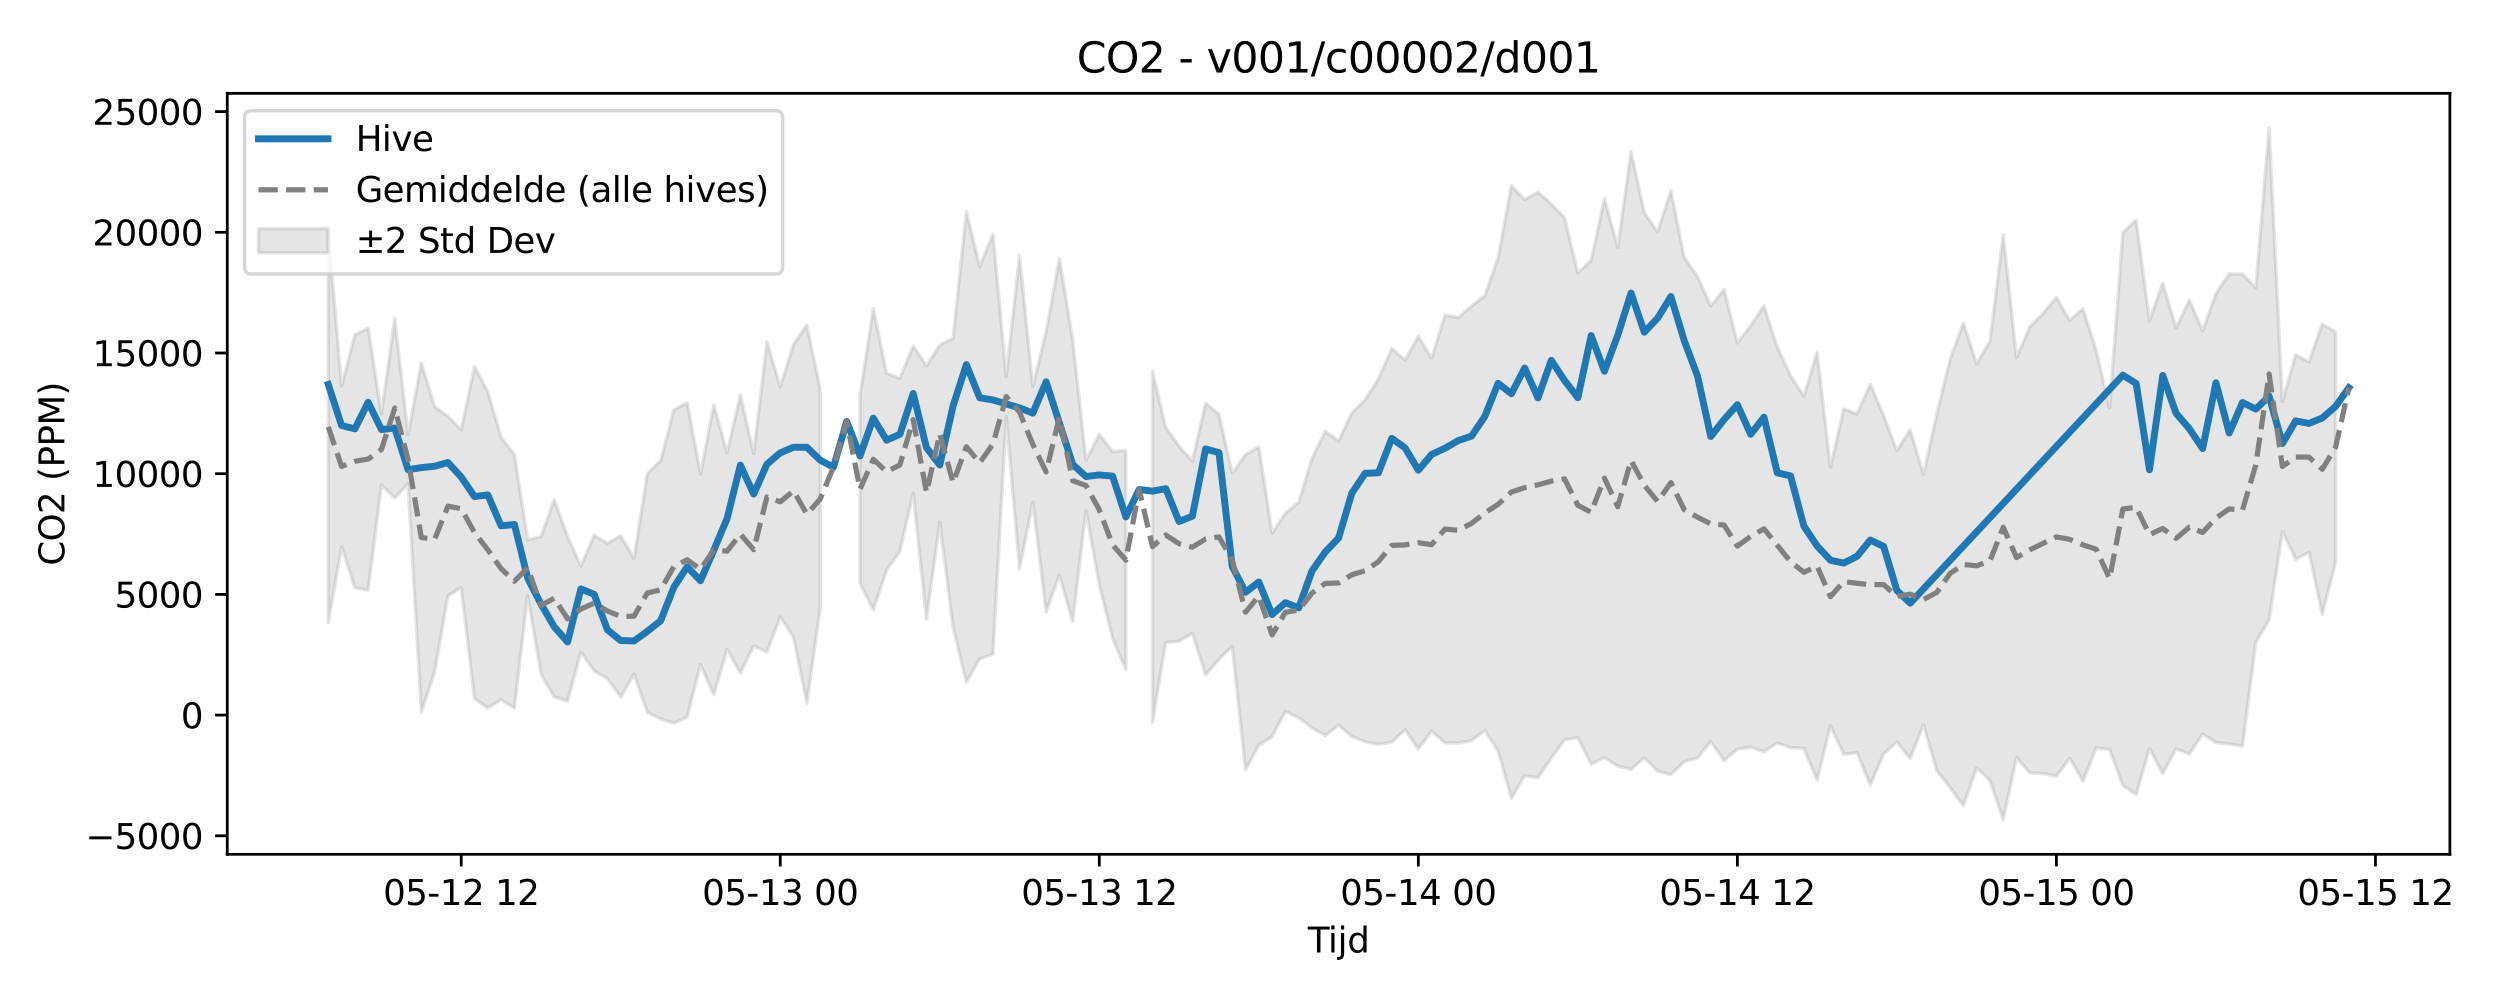 <?xml version="1.0" encoding="utf-8" standalone="no"?>
<!DOCTYPE svg PUBLIC "-//W3C//DTD SVG 1.1//EN"
  "http://www.w3.org/Graphics/SVG/1.1/DTD/svg11.dtd">
<svg xmlns:xlink="http://www.w3.org/1999/xlink" width="720pt" height="288pt" viewBox="0 0 720 288" xmlns="http://www.w3.org/2000/svg" version="1.1">
 <defs>
  <style type="text/css">*{stroke-linejoin: round; stroke-linecap: butt}</style>
 </defs>
 <g id="figure_1">
  <g id="patch_1">
   <path d="M 0 288 
L 720 288 
L 720 0 
L 0 0 
z
" style="fill: #ffffff"/>
  </g>
  <g id="axes_1">
   <g id="patch_2">
    <path d="M 65.45 246.04 
L 705.569 246.04 
L 705.569 26.88 
L 65.45 26.88 
z
" style="fill: #ffffff"/>
   </g>
   <g id="FillBetweenPolyCollection_1">
    <path d="M 94.546 66.612 
L 94.546 179.267 
L 98.375 157.47 
L 102.203 169.31 
L 106.032 169.927 
L 109.86 139.667 
L 113.689 143.438 
L 117.517 139.365 
L 121.346 205.12 
L 125.174 193.552 
L 129.002 171.621 
L 132.831 169.225 
L 136.659 201.219 
L 140.488 203.885 
L 144.316 201.573 
L 148.145 203.892 
L 151.973 171.545 
L 155.802 194.173 
L 159.63 200.679 
L 163.459 201.944 
L 167.287 187.773 
L 171.116 193.253 
L 174.944 195.449 
L 178.773 200.767 
L 182.601 194.119 
L 186.429 205.153 
L 190.258 207.058 
L 194.086 208.264 
L 197.915 206.455 
L 201.743 191.394 
L 205.572 200.114 
L 209.4 187.038 
L 213.229 193.862 
L 217.057 186.026 
L 220.886 187.811 
L 224.714 177.686 
L 228.543 183.561 
L 232.371 202.581 
L 236.199 175.457 
L 236.199 111.995 
L 236.199 111.995 
L 232.371 93.597 
L 228.543 99.147 
L 224.714 111.36 
L 220.886 98.442 
L 217.057 130.561 
L 213.229 113.781 
L 209.4 130.437 
L 205.572 116.663 
L 201.743 136.483 
L 197.915 115.977 
L 194.086 118.016 
L 190.258 132.672 
L 186.429 136.418 
L 182.601 160.793 
L 178.773 154.279 
L 174.944 156.492 
L 171.116 154.152 
L 167.287 163.033 
L 163.459 154.514 
L 159.63 143.921 
L 155.802 154.537 
L 151.973 155.496 
L 148.145 130.909 
L 144.316 125.972 
L 140.488 112.808 
L 136.659 105.573 
L 132.831 123.787 
L 129.002 119.936 
L 125.174 117.078 
L 121.346 104.496 
L 117.517 125.246 
L 113.689 91.6 
L 109.86 119.219 
L 106.032 94.492 
L 102.203 96.381 
L 98.375 111.174 
L 94.546 66.612 
z
" clip-path="url(#pb836f5fd63)" style="fill: #808080; fill-opacity: 0.2; stroke: #808080; stroke-opacity: 0.2"/>
    <path d="M 247.685 113.806 
L 247.685 167.967 
L 251.513 175.651 
L 255.342 164.17 
L 259.17 158.818 
L 262.999 142.059 
L 266.827 178.298 
L 270.656 150.419 
L 274.484 180.609 
L 278.313 196.473 
L 282.141 189.797 
L 285.969 188.359 
L 289.798 120.032 
L 293.626 163.809 
L 297.455 144.63 
L 301.283 176.25 
L 305.112 165.627 
L 308.94 179.023 
L 312.769 147.15 
L 316.597 168.528 
L 320.426 183.789 
L 324.254 192.944 
L 324.254 129.684 
L 324.254 129.684 
L 320.426 130.071 
L 316.597 125.085 
L 312.769 132.514 
L 308.94 97.891 
L 305.112 74.505 
L 301.283 95.571 
L 297.455 111.337 
L 293.626 73.631 
L 289.798 108.391 
L 285.969 67.409 
L 282.141 76.797 
L 278.313 60.854 
L 274.484 97.412 
L 270.656 99.365 
L 266.827 105.359 
L 262.999 99.621 
L 259.17 108.957 
L 255.342 107.522 
L 251.513 88.881 
L 247.685 113.806 
z
" clip-path="url(#pb836f5fd63)" style="fill: #808080; fill-opacity: 0.2; stroke: #808080; stroke-opacity: 0.2"/>
    <path d="M 331.911 106.812 
L 331.911 208.02 
L 335.739 185.019 
L 339.568 184.679 
L 343.396 182.372 
L 347.225 194.361 
L 351.053 189.866 
L 354.882 186.172 
L 358.71 221.676 
L 362.539 214.589 
L 366.367 212.152 
L 370.196 204.876 
L 374.024 206.732 
L 377.853 209.635 
L 381.681 211.834 
L 385.509 208.797 
L 389.338 212.158 
L 393.166 213.632 
L 396.995 214.38 
L 400.823 213.776 
L 404.652 210.154 
L 408.48 215.763 
L 412.309 210.54 
L 416.137 213.962 
L 419.966 214.005 
L 423.794 213.342 
L 427.623 210.362 
L 431.451 216.263 
L 435.28 229.914 
L 439.108 223.422 
L 442.936 223.957 
L 446.765 218.383 
L 450.593 213.056 
L 454.422 212.452 
L 458.25 220.05 
L 462.079 218.172 
L 465.907 220.606 
L 469.736 221.576 
L 473.564 218.244 
L 477.393 222.069 
L 481.221 223.087 
L 485.05 219.428 
L 488.878 218.266 
L 492.706 213.563 
L 496.535 219.051 
L 500.363 215.811 
L 504.192 215.168 
L 508.02 216.549 
L 511.849 213.99 
L 515.677 215.342 
L 519.506 215.514 
L 523.334 224.691 
L 527.163 209.051 
L 530.991 217.229 
L 534.82 216.767 
L 538.648 226.095 
L 542.476 217.171 
L 546.305 213.707 
L 550.133 218.434 
L 553.962 208.721 
L 557.79 221.983 
L 561.619 226.777 
L 565.447 232.11 
L 569.276 221.117 
L 573.104 224.792 
L 576.933 236.078 
L 580.761 218.193 
L 584.59 222.59 
L 588.418 222.779 
L 592.246 223.571 
L 596.075 218.388 
L 599.903 224.976 
L 603.732 215.395 
L 607.56 215.895 
L 611.389 226.261 
L 615.217 228.834 
L 619.046 215.562 
L 622.874 222.867 
L 626.703 215.659 
L 630.531 217.192 
L 634.36 211.398 
L 638.188 213.867 
L 642.017 214.262 
L 645.845 214.874 
L 649.673 184.953 
L 653.502 178.598 
L 657.33 153.024 
L 661.159 161.073 
L 664.987 159.07 
L 668.816 176.98 
L 672.644 162.02 
L 672.644 95.586 
L 672.644 95.586 
L 668.816 93.343 
L 664.987 104.221 
L 661.159 102.186 
L 657.33 115.663 
L 653.502 36.842 
L 649.673 82.809 
L 645.845 78.881 
L 642.017 78.888 
L 638.188 84.513 
L 634.36 95.294 
L 630.531 86.426 
L 626.703 94.451 
L 622.874 81.527 
L 619.046 92.438 
L 615.217 63.37 
L 611.389 66.93 
L 607.56 117.403 
L 603.732 101.002 
L 599.903 88.872 
L 596.075 92.278 
L 592.246 85.705 
L 588.418 90.273 
L 584.59 94.12 
L 580.761 102.983 
L 576.933 67.608 
L 573.104 98.292 
L 569.276 104.765 
L 565.447 93.02 
L 561.619 103.545 
L 557.79 119.275 
L 553.962 136.636 
L 550.133 123.774 
L 546.305 129.822 
L 542.476 119.553 
L 538.648 110.653 
L 534.82 119.221 
L 530.991 117.724 
L 527.163 134.644 
L 523.334 101.432 
L 519.506 114.126 
L 515.677 108.173 
L 511.849 99.955 
L 508.02 88.066 
L 504.192 93.805 
L 500.363 98.749 
L 496.535 83.376 
L 492.706 88.121 
L 488.878 79.638 
L 485.05 74.113 
L 481.221 54.903 
L 477.393 66.811 
L 473.564 61.251 
L 469.736 43.679 
L 465.907 71.235 
L 462.079 57.231 
L 458.25 74.995 
L 454.422 78.631 
L 450.593 62.772 
L 446.765 58.764 
L 442.936 55.29 
L 439.108 57.469 
L 435.28 53.477 
L 431.451 74.251 
L 427.623 85.087 
L 423.794 88.143 
L 419.966 91.431 
L 416.137 90.811 
L 412.309 103.174 
L 408.48 96.835 
L 404.652 103.717 
L 400.823 100.358 
L 396.995 109.116 
L 393.166 115.114 
L 389.338 118.897 
L 385.509 127 
L 381.681 124.213 
L 377.853 132.015 
L 374.024 144.663 
L 370.196 147.759 
L 366.367 153.57 
L 362.539 128.703 
L 358.71 130.951 
L 354.882 136.304 
L 351.053 119.349 
L 347.225 116.099 
L 343.396 132.817 
L 339.568 128.483 
L 335.739 123.162 
L 331.911 106.812 
z
" clip-path="url(#pb836f5fd63)" style="fill: #808080; fill-opacity: 0.2; stroke: #808080; stroke-opacity: 0.2"/>
   </g>
   <g id="matplotlib.axis_1">
    <g id="xtick_1">
     <g id="line2d_1">
      <defs>
       <path id="mf1736f9fac" d="M 0 0 
L 0 3.5 
" style="stroke: #000000; stroke-width: 0.8"/>
      </defs>
      <g>
       <use xlink:href="#mf1736f9fac" x="132.831" y="246.04" style="stroke: #000000; stroke-width: 0.8"/>
      </g>
     </g>
     <g id="text_1">
      <!-- 05-12 12 -->
      <g transform="translate(110.35 260.638) scale(0.1 -0.1)">
       <defs>
        <path id="DejaVuSans-30" d="M 2034 4250 
Q 1547 4250 1301 3770 
Q 1056 3291 1056 2328 
Q 1056 1369 1301 889 
Q 1547 409 2034 409 
Q 2525 409 2770 889 
Q 3016 1369 3016 2328 
Q 3016 3291 2770 3770 
Q 2525 4250 2034 4250 
z
M 2034 4750 
Q 2819 4750 3233 4129 
Q 3647 3509 3647 2328 
Q 3647 1150 3233 529 
Q 2819 -91 2034 -91 
Q 1250 -91 836 529 
Q 422 1150 422 2328 
Q 422 3509 836 4129 
Q 1250 4750 2034 4750 
z
" transform="scale(0.016)"/>
        <path id="DejaVuSans-35" d="M 691 4666 
L 3169 4666 
L 3169 4134 
L 1269 4134 
L 1269 2991 
Q 1406 3038 1543 3061 
Q 1681 3084 1819 3084 
Q 2600 3084 3056 2656 
Q 3513 2228 3513 1497 
Q 3513 744 3044 326 
Q 2575 -91 1722 -91 
Q 1428 -91 1123 -41 
Q 819 9 494 109 
L 494 744 
Q 775 591 1075 516 
Q 1375 441 1709 441 
Q 2250 441 2565 725 
Q 2881 1009 2881 1497 
Q 2881 1984 2565 2268 
Q 2250 2553 1709 2553 
Q 1456 2553 1204 2497 
Q 953 2441 691 2322 
L 691 4666 
z
" transform="scale(0.016)"/>
        <path id="DejaVuSans-2d" d="M 313 2009 
L 1997 2009 
L 1997 1497 
L 313 1497 
L 313 2009 
z
" transform="scale(0.016)"/>
        <path id="DejaVuSans-31" d="M 794 531 
L 1825 531 
L 1825 4091 
L 703 3866 
L 703 4441 
L 1819 4666 
L 2450 4666 
L 2450 531 
L 3481 531 
L 3481 0 
L 794 0 
L 794 531 
z
" transform="scale(0.016)"/>
        <path id="DejaVuSans-32" d="M 1228 531 
L 3431 531 
L 3431 0 
L 469 0 
L 469 531 
Q 828 903 1448 1529 
Q 2069 2156 2228 2338 
Q 2531 2678 2651 2914 
Q 2772 3150 2772 3378 
Q 2772 3750 2511 3984 
Q 2250 4219 1831 4219 
Q 1534 4219 1204 4116 
Q 875 4013 500 3803 
L 500 4441 
Q 881 4594 1212 4672 
Q 1544 4750 1819 4750 
Q 2544 4750 2975 4387 
Q 3406 4025 3406 3419 
Q 3406 3131 3298 2873 
Q 3191 2616 2906 2266 
Q 2828 2175 2409 1742 
Q 1991 1309 1228 531 
z
" transform="scale(0.016)"/>
        <path id="DejaVuSans-20" transform="scale(0.016)"/>
       </defs>
       <use xlink:href="#DejaVuSans-30"/>
       <use xlink:href="#DejaVuSans-35" transform="translate(63.623 0)"/>
       <use xlink:href="#DejaVuSans-2d" transform="translate(127.246 0)"/>
       <use xlink:href="#DejaVuSans-31" transform="translate(163.33 0)"/>
       <use xlink:href="#DejaVuSans-32" transform="translate(226.953 0)"/>
       <use xlink:href="#DejaVuSans-20" transform="translate(290.576 0)"/>
       <use xlink:href="#DejaVuSans-31" transform="translate(322.363 0)"/>
       <use xlink:href="#DejaVuSans-32" transform="translate(385.986 0)"/>
      </g>
     </g>
    </g>
    <g id="xtick_2">
     <g id="line2d_2">
      <g>
       <use xlink:href="#mf1736f9fac" x="224.714" y="246.04" style="stroke: #000000; stroke-width: 0.8"/>
      </g>
     </g>
     <g id="text_2">
      <!-- 05-13 00 -->
      <g transform="translate(202.234 260.638) scale(0.1 -0.1)">
       <defs>
        <path id="DejaVuSans-33" d="M 2597 2516 
Q 3050 2419 3304 2112 
Q 3559 1806 3559 1356 
Q 3559 666 3084 287 
Q 2609 -91 1734 -91 
Q 1441 -91 1130 -33 
Q 819 25 488 141 
L 488 750 
Q 750 597 1062 519 
Q 1375 441 1716 441 
Q 2309 441 2620 675 
Q 2931 909 2931 1356 
Q 2931 1769 2642 2001 
Q 2353 2234 1838 2234 
L 1294 2234 
L 1294 2753 
L 1863 2753 
Q 2328 2753 2575 2939 
Q 2822 3125 2822 3475 
Q 2822 3834 2567 4026 
Q 2313 4219 1838 4219 
Q 1578 4219 1281 4162 
Q 984 4106 628 3988 
L 628 4550 
Q 988 4650 1302 4700 
Q 1616 4750 1894 4750 
Q 2613 4750 3031 4423 
Q 3450 4097 3450 3541 
Q 3450 3153 3228 2886 
Q 3006 2619 2597 2516 
z
" transform="scale(0.016)"/>
       </defs>
       <use xlink:href="#DejaVuSans-30"/>
       <use xlink:href="#DejaVuSans-35" transform="translate(63.623 0)"/>
       <use xlink:href="#DejaVuSans-2d" transform="translate(127.246 0)"/>
       <use xlink:href="#DejaVuSans-31" transform="translate(163.33 0)"/>
       <use xlink:href="#DejaVuSans-33" transform="translate(226.953 0)"/>
       <use xlink:href="#DejaVuSans-20" transform="translate(290.576 0)"/>
       <use xlink:href="#DejaVuSans-30" transform="translate(322.363 0)"/>
       <use xlink:href="#DejaVuSans-30" transform="translate(385.986 0)"/>
      </g>
     </g>
    </g>
    <g id="xtick_3">
     <g id="line2d_3">
      <g>
       <use xlink:href="#mf1736f9fac" x="316.597" y="246.04" style="stroke: #000000; stroke-width: 0.8"/>
      </g>
     </g>
     <g id="text_3">
      <!-- 05-13 12 -->
      <g transform="translate(294.117 260.638) scale(0.1 -0.1)">
       <use xlink:href="#DejaVuSans-30"/>
       <use xlink:href="#DejaVuSans-35" transform="translate(63.623 0)"/>
       <use xlink:href="#DejaVuSans-2d" transform="translate(127.246 0)"/>
       <use xlink:href="#DejaVuSans-31" transform="translate(163.33 0)"/>
       <use xlink:href="#DejaVuSans-33" transform="translate(226.953 0)"/>
       <use xlink:href="#DejaVuSans-20" transform="translate(290.576 0)"/>
       <use xlink:href="#DejaVuSans-31" transform="translate(322.363 0)"/>
       <use xlink:href="#DejaVuSans-32" transform="translate(385.986 0)"/>
      </g>
     </g>
    </g>
    <g id="xtick_4">
     <g id="line2d_4">
      <g>
       <use xlink:href="#mf1736f9fac" x="408.48" y="246.04" style="stroke: #000000; stroke-width: 0.8"/>
      </g>
     </g>
     <g id="text_4">
      <!-- 05-14 00 -->
      <g transform="translate(386 260.638) scale(0.1 -0.1)">
       <defs>
        <path id="DejaVuSans-34" d="M 2419 4116 
L 825 1625 
L 2419 1625 
L 2419 4116 
z
M 2253 4666 
L 3047 4666 
L 3047 1625 
L 3713 1625 
L 3713 1100 
L 3047 1100 
L 3047 0 
L 2419 0 
L 2419 1100 
L 313 1100 
L 313 1709 
L 2253 4666 
z
" transform="scale(0.016)"/>
       </defs>
       <use xlink:href="#DejaVuSans-30"/>
       <use xlink:href="#DejaVuSans-35" transform="translate(63.623 0)"/>
       <use xlink:href="#DejaVuSans-2d" transform="translate(127.246 0)"/>
       <use xlink:href="#DejaVuSans-31" transform="translate(163.33 0)"/>
       <use xlink:href="#DejaVuSans-34" transform="translate(226.953 0)"/>
       <use xlink:href="#DejaVuSans-20" transform="translate(290.576 0)"/>
       <use xlink:href="#DejaVuSans-30" transform="translate(322.363 0)"/>
       <use xlink:href="#DejaVuSans-30" transform="translate(385.986 0)"/>
      </g>
     </g>
    </g>
    <g id="xtick_5">
     <g id="line2d_5">
      <g>
       <use xlink:href="#mf1736f9fac" x="500.363" y="246.04" style="stroke: #000000; stroke-width: 0.8"/>
      </g>
     </g>
     <g id="text_5">
      <!-- 05-14 12 -->
      <g transform="translate(477.883 260.638) scale(0.1 -0.1)">
       <use xlink:href="#DejaVuSans-30"/>
       <use xlink:href="#DejaVuSans-35" transform="translate(63.623 0)"/>
       <use xlink:href="#DejaVuSans-2d" transform="translate(127.246 0)"/>
       <use xlink:href="#DejaVuSans-31" transform="translate(163.33 0)"/>
       <use xlink:href="#DejaVuSans-34" transform="translate(226.953 0)"/>
       <use xlink:href="#DejaVuSans-20" transform="translate(290.576 0)"/>
       <use xlink:href="#DejaVuSans-31" transform="translate(322.363 0)"/>
       <use xlink:href="#DejaVuSans-32" transform="translate(385.986 0)"/>
      </g>
     </g>
    </g>
    <g id="xtick_6">
     <g id="line2d_6">
      <g>
       <use xlink:href="#mf1736f9fac" x="592.246" y="246.04" style="stroke: #000000; stroke-width: 0.8"/>
      </g>
     </g>
     <g id="text_6">
      <!-- 05-15 00 -->
      <g transform="translate(569.766 260.638) scale(0.1 -0.1)">
       <use xlink:href="#DejaVuSans-30"/>
       <use xlink:href="#DejaVuSans-35" transform="translate(63.623 0)"/>
       <use xlink:href="#DejaVuSans-2d" transform="translate(127.246 0)"/>
       <use xlink:href="#DejaVuSans-31" transform="translate(163.33 0)"/>
       <use xlink:href="#DejaVuSans-35" transform="translate(226.953 0)"/>
       <use xlink:href="#DejaVuSans-20" transform="translate(290.576 0)"/>
       <use xlink:href="#DejaVuSans-30" transform="translate(322.363 0)"/>
       <use xlink:href="#DejaVuSans-30" transform="translate(385.986 0)"/>
      </g>
     </g>
    </g>
    <g id="xtick_7">
     <g id="line2d_7">
      <g>
       <use xlink:href="#mf1736f9fac" x="684.13" y="246.04" style="stroke: #000000; stroke-width: 0.8"/>
      </g>
     </g>
     <g id="text_7">
      <!-- 05-15 12 -->
      <g transform="translate(661.649 260.638) scale(0.1 -0.1)">
       <use xlink:href="#DejaVuSans-30"/>
       <use xlink:href="#DejaVuSans-35" transform="translate(63.623 0)"/>
       <use xlink:href="#DejaVuSans-2d" transform="translate(127.246 0)"/>
       <use xlink:href="#DejaVuSans-31" transform="translate(163.33 0)"/>
       <use xlink:href="#DejaVuSans-35" transform="translate(226.953 0)"/>
       <use xlink:href="#DejaVuSans-20" transform="translate(290.576 0)"/>
       <use xlink:href="#DejaVuSans-31" transform="translate(322.363 0)"/>
       <use xlink:href="#DejaVuSans-32" transform="translate(385.986 0)"/>
      </g>
     </g>
    </g>
    <g id="text_8">
     <!-- Tijd -->
     <g transform="translate(376.659 274.317) scale(0.1 -0.1)">
      <defs>
       <path id="DejaVuSans-54" d="M -19 4666 
L 3928 4666 
L 3928 4134 
L 2272 4134 
L 2272 0 
L 1638 0 
L 1638 4134 
L -19 4134 
L -19 4666 
z
" transform="scale(0.016)"/>
       <path id="DejaVuSans-69" d="M 603 3500 
L 1178 3500 
L 1178 0 
L 603 0 
L 603 3500 
z
M 603 4863 
L 1178 4863 
L 1178 4134 
L 603 4134 
L 603 4863 
z
" transform="scale(0.016)"/>
       <path id="DejaVuSans-6a" d="M 603 3500 
L 1178 3500 
L 1178 -63 
Q 1178 -731 923 -1031 
Q 669 -1331 103 -1331 
L -116 -1331 
L -116 -844 
L 38 -844 
Q 366 -844 484 -692 
Q 603 -541 603 -63 
L 603 3500 
z
M 603 4863 
L 1178 4863 
L 1178 4134 
L 603 4134 
L 603 4863 
z
" transform="scale(0.016)"/>
       <path id="DejaVuSans-64" d="M 2906 2969 
L 2906 4863 
L 3481 4863 
L 3481 0 
L 2906 0 
L 2906 525 
Q 2725 213 2448 61 
Q 2172 -91 1784 -91 
Q 1150 -91 751 415 
Q 353 922 353 1747 
Q 353 2572 751 3078 
Q 1150 3584 1784 3584 
Q 2172 3584 2448 3432 
Q 2725 3281 2906 2969 
z
M 947 1747 
Q 947 1113 1208 752 
Q 1469 391 1925 391 
Q 2381 391 2643 752 
Q 2906 1113 2906 1747 
Q 2906 2381 2643 2742 
Q 2381 3103 1925 3103 
Q 1469 3103 1208 2742 
Q 947 2381 947 1747 
z
" transform="scale(0.016)"/>
      </defs>
      <use xlink:href="#DejaVuSans-54"/>
      <use xlink:href="#DejaVuSans-69" transform="translate(57.959 0)"/>
      <use xlink:href="#DejaVuSans-6a" transform="translate(85.742 0)"/>
      <use xlink:href="#DejaVuSans-64" transform="translate(113.525 0)"/>
     </g>
    </g>
   </g>
   <g id="matplotlib.axis_2">
    <g id="ytick_1">
     <g id="line2d_8">
      <defs>
       <path id="ma2d659d3c1" d="M 0 0 
L -3.5 0 
" style="stroke: #000000; stroke-width: 0.8"/>
      </defs>
      <g>
       <use xlink:href="#ma2d659d3c1" x="65.45" y="240.707" style="stroke: #000000; stroke-width: 0.8"/>
      </g>
     </g>
     <g id="text_9">
      <!-- −5000 -->
      <g transform="translate(24.62 244.507) scale(0.1 -0.1)">
       <defs>
        <path id="DejaVuSans-2212" d="M 678 2272 
L 4684 2272 
L 4684 1741 
L 678 1741 
L 678 2272 
z
" transform="scale(0.016)"/>
       </defs>
       <use xlink:href="#DejaVuSans-2212"/>
       <use xlink:href="#DejaVuSans-35" transform="translate(83.789 0)"/>
       <use xlink:href="#DejaVuSans-30" transform="translate(147.412 0)"/>
       <use xlink:href="#DejaVuSans-30" transform="translate(211.035 0)"/>
       <use xlink:href="#DejaVuSans-30" transform="translate(274.658 0)"/>
      </g>
     </g>
    </g>
    <g id="ytick_2">
     <g id="line2d_9">
      <g>
       <use xlink:href="#ma2d659d3c1" x="65.45" y="205.946" style="stroke: #000000; stroke-width: 0.8"/>
      </g>
     </g>
     <g id="text_10">
      <!-- 0 -->
      <g transform="translate(52.087 209.746) scale(0.1 -0.1)">
       <use xlink:href="#DejaVuSans-30"/>
      </g>
     </g>
    </g>
    <g id="ytick_3">
     <g id="line2d_10">
      <g>
       <use xlink:href="#ma2d659d3c1" x="65.45" y="171.185" style="stroke: #000000; stroke-width: 0.8"/>
      </g>
     </g>
     <g id="text_11">
      <!-- 5000 -->
      <g transform="translate(33 174.985) scale(0.1 -0.1)">
       <use xlink:href="#DejaVuSans-35"/>
       <use xlink:href="#DejaVuSans-30" transform="translate(63.623 0)"/>
       <use xlink:href="#DejaVuSans-30" transform="translate(127.246 0)"/>
       <use xlink:href="#DejaVuSans-30" transform="translate(190.869 0)"/>
      </g>
     </g>
    </g>
    <g id="ytick_4">
     <g id="line2d_11">
      <g>
       <use xlink:href="#ma2d659d3c1" x="65.45" y="136.424" style="stroke: #000000; stroke-width: 0.8"/>
      </g>
     </g>
     <g id="text_12">
      <!-- 10000 -->
      <g transform="translate(26.637 140.223) scale(0.1 -0.1)">
       <use xlink:href="#DejaVuSans-31"/>
       <use xlink:href="#DejaVuSans-30" transform="translate(63.623 0)"/>
       <use xlink:href="#DejaVuSans-30" transform="translate(127.246 0)"/>
       <use xlink:href="#DejaVuSans-30" transform="translate(190.869 0)"/>
       <use xlink:href="#DejaVuSans-30" transform="translate(254.492 0)"/>
      </g>
     </g>
    </g>
    <g id="ytick_5">
     <g id="line2d_12">
      <g>
       <use xlink:href="#ma2d659d3c1" x="65.45" y="101.663" style="stroke: #000000; stroke-width: 0.8"/>
      </g>
     </g>
     <g id="text_13">
      <!-- 15000 -->
      <g transform="translate(26.637 105.462) scale(0.1 -0.1)">
       <use xlink:href="#DejaVuSans-31"/>
       <use xlink:href="#DejaVuSans-35" transform="translate(63.623 0)"/>
       <use xlink:href="#DejaVuSans-30" transform="translate(127.246 0)"/>
       <use xlink:href="#DejaVuSans-30" transform="translate(190.869 0)"/>
       <use xlink:href="#DejaVuSans-30" transform="translate(254.492 0)"/>
      </g>
     </g>
    </g>
    <g id="ytick_6">
     <g id="line2d_13">
      <g>
       <use xlink:href="#ma2d659d3c1" x="65.45" y="66.902" style="stroke: #000000; stroke-width: 0.8"/>
      </g>
     </g>
     <g id="text_14">
      <!-- 20000 -->
      <g transform="translate(26.637 70.701) scale(0.1 -0.1)">
       <use xlink:href="#DejaVuSans-32"/>
       <use xlink:href="#DejaVuSans-30" transform="translate(63.623 0)"/>
       <use xlink:href="#DejaVuSans-30" transform="translate(127.246 0)"/>
       <use xlink:href="#DejaVuSans-30" transform="translate(190.869 0)"/>
       <use xlink:href="#DejaVuSans-30" transform="translate(254.492 0)"/>
      </g>
     </g>
    </g>
    <g id="ytick_7">
     <g id="line2d_14">
      <g>
       <use xlink:href="#ma2d659d3c1" x="65.45" y="32.141" style="stroke: #000000; stroke-width: 0.8"/>
      </g>
     </g>
     <g id="text_15">
      <!-- 25000 -->
      <g transform="translate(26.637 35.94) scale(0.1 -0.1)">
       <use xlink:href="#DejaVuSans-32"/>
       <use xlink:href="#DejaVuSans-35" transform="translate(63.623 0)"/>
       <use xlink:href="#DejaVuSans-30" transform="translate(127.246 0)"/>
       <use xlink:href="#DejaVuSans-30" transform="translate(190.869 0)"/>
       <use xlink:href="#DejaVuSans-30" transform="translate(254.492 0)"/>
      </g>
     </g>
    </g>
    <g id="text_16">
     <!-- CO2 (PPM) -->
     <g transform="translate(18.541 162.903) rotate(-90) scale(0.1 -0.1)">
      <defs>
       <path id="DejaVuSans-43" d="M 4122 4306 
L 4122 3641 
Q 3803 3938 3442 4084 
Q 3081 4231 2675 4231 
Q 1875 4231 1450 3742 
Q 1025 3253 1025 2328 
Q 1025 1406 1450 917 
Q 1875 428 2675 428 
Q 3081 428 3442 575 
Q 3803 722 4122 1019 
L 4122 359 
Q 3791 134 3420 21 
Q 3050 -91 2638 -91 
Q 1578 -91 968 557 
Q 359 1206 359 2328 
Q 359 3453 968 4101 
Q 1578 4750 2638 4750 
Q 3056 4750 3426 4639 
Q 3797 4528 4122 4306 
z
" transform="scale(0.016)"/>
       <path id="DejaVuSans-4f" d="M 2522 4238 
Q 1834 4238 1429 3725 
Q 1025 3213 1025 2328 
Q 1025 1447 1429 934 
Q 1834 422 2522 422 
Q 3209 422 3611 934 
Q 4013 1447 4013 2328 
Q 4013 3213 3611 3725 
Q 3209 4238 2522 4238 
z
M 2522 4750 
Q 3503 4750 4090 4092 
Q 4678 3434 4678 2328 
Q 4678 1225 4090 567 
Q 3503 -91 2522 -91 
Q 1538 -91 948 565 
Q 359 1222 359 2328 
Q 359 3434 948 4092 
Q 1538 4750 2522 4750 
z
" transform="scale(0.016)"/>
       <path id="DejaVuSans-28" d="M 1984 4856 
Q 1566 4138 1362 3434 
Q 1159 2731 1159 2009 
Q 1159 1288 1364 580 
Q 1569 -128 1984 -844 
L 1484 -844 
Q 1016 -109 783 600 
Q 550 1309 550 2009 
Q 550 2706 781 3412 
Q 1013 4119 1484 4856 
L 1984 4856 
z
" transform="scale(0.016)"/>
       <path id="DejaVuSans-50" d="M 1259 4147 
L 1259 2394 
L 2053 2394 
Q 2494 2394 2734 2622 
Q 2975 2850 2975 3272 
Q 2975 3691 2734 3919 
Q 2494 4147 2053 4147 
L 1259 4147 
z
M 628 4666 
L 2053 4666 
Q 2838 4666 3239 4311 
Q 3641 3956 3641 3272 
Q 3641 2581 3239 2228 
Q 2838 1875 2053 1875 
L 1259 1875 
L 1259 0 
L 628 0 
L 628 4666 
z
" transform="scale(0.016)"/>
       <path id="DejaVuSans-4d" d="M 628 4666 
L 1569 4666 
L 2759 1491 
L 3956 4666 
L 4897 4666 
L 4897 0 
L 4281 0 
L 4281 4097 
L 3078 897 
L 2444 897 
L 1241 4097 
L 1241 0 
L 628 0 
L 628 4666 
z
" transform="scale(0.016)"/>
       <path id="DejaVuSans-29" d="M 513 4856 
L 1013 4856 
Q 1481 4119 1714 3412 
Q 1947 2706 1947 2009 
Q 1947 1309 1714 600 
Q 1481 -109 1013 -844 
L 513 -844 
Q 928 -128 1133 580 
Q 1338 1288 1338 2009 
Q 1338 2731 1133 3434 
Q 928 4138 513 4856 
z
" transform="scale(0.016)"/>
      </defs>
      <use xlink:href="#DejaVuSans-43"/>
      <use xlink:href="#DejaVuSans-4f" transform="translate(69.824 0)"/>
      <use xlink:href="#DejaVuSans-32" transform="translate(148.535 0)"/>
      <use xlink:href="#DejaVuSans-20" transform="translate(212.158 0)"/>
      <use xlink:href="#DejaVuSans-28" transform="translate(243.945 0)"/>
      <use xlink:href="#DejaVuSans-50" transform="translate(282.959 0)"/>
      <use xlink:href="#DejaVuSans-50" transform="translate(343.262 0)"/>
      <use xlink:href="#DejaVuSans-4d" transform="translate(403.564 0)"/>
      <use xlink:href="#DejaVuSans-29" transform="translate(489.844 0)"/>
     </g>
    </g>
   </g>
   <g id="line2d_15">
    <path d="M 94.546 110.736 
L 98.375 122.558 
L 102.203 123.504 
L 106.032 115.86 
L 109.86 123.709 
L 113.689 123.278 
L 117.517 135.254 
L 121.346 134.677 
L 125.174 134.276 
L 129.002 133.202 
L 132.831 137.398 
L 136.659 143.011 
L 140.488 142.528 
L 144.316 151.448 
L 148.145 151.042 
L 151.973 166.493 
L 155.802 173.97 
L 159.63 180.536 
L 163.459 184.874 
L 167.287 169.604 
L 171.116 171.162 
L 174.944 181.387 
L 178.773 184.476 
L 182.601 184.596 
L 186.429 181.82 
L 190.258 178.791 
L 194.086 169.072 
L 197.915 163.244 
L 201.743 167.248 
L 205.572 158.449 
L 209.4 149.33 
L 213.229 133.97 
L 217.057 142.273 
L 220.886 133.68 
L 224.714 130.434 
L 228.543 128.795 
L 232.371 128.823 
L 236.199 132.508 
L 240.028 134.561 
L 243.856 121.389 
L 247.685 131.312 
L 251.513 120.434 
L 255.342 126.764 
L 259.17 125.074 
L 262.999 113.338 
L 266.827 128.934 
L 270.656 133.917 
L 274.484 116.916 
L 278.313 105.014 
L 282.141 114.55 
L 285.969 115.192 
L 293.626 117.461 
L 297.455 118.979 
L 301.283 109.966 
L 308.94 133.745 
L 312.769 137.245 
L 316.597 136.776 
L 320.426 137.133 
L 324.254 148.871 
L 328.083 140.966 
L 331.911 141.444 
L 335.739 140.728 
L 339.568 150.183 
L 343.396 148.646 
L 347.225 129.284 
L 351.053 130.365 
L 354.882 163.107 
L 358.71 170.574 
L 362.539 167.622 
L 366.367 176.981 
L 370.196 173.558 
L 374.024 175.072 
L 377.853 164.416 
L 381.681 158.963 
L 385.509 154.957 
L 389.338 142.011 
L 393.166 136.315 
L 396.995 136.165 
L 400.823 126.251 
L 404.652 128.974 
L 408.48 135.409 
L 412.309 130.872 
L 416.137 129.099 
L 419.966 126.888 
L 423.794 125.607 
L 427.623 119.92 
L 431.451 110.395 
L 435.28 113.395 
L 439.108 106.001 
L 442.936 114.592 
L 446.765 103.793 
L 450.593 109.579 
L 454.422 114.534 
L 458.25 96.653 
L 462.079 106.91 
L 465.907 96.55 
L 469.736 84.401 
L 473.564 95.666 
L 477.393 91.617 
L 481.221 85.409 
L 485.05 98.083 
L 488.878 108.282 
L 492.706 125.714 
L 496.535 120.819 
L 500.363 116.562 
L 504.192 125.078 
L 508.02 120.166 
L 511.849 136.169 
L 515.677 137.062 
L 519.506 151.483 
L 523.334 157.257 
L 527.163 161.339 
L 530.991 162.173 
L 534.82 160.211 
L 538.648 155.55 
L 542.476 157.362 
L 546.305 170.061 
L 550.133 173.699 
L 611.389 108.042 
L 615.217 110.453 
L 619.046 135.279 
L 622.874 108.133 
L 626.703 119.021 
L 630.531 123.47 
L 634.36 129.194 
L 638.188 110.256 
L 642.017 124.696 
L 645.845 115.922 
L 649.673 117.815 
L 653.502 114.084 
L 657.33 127.739 
L 661.159 121.22 
L 664.987 121.95 
L 668.816 120.376 
L 672.644 117.059 
L 676.473 111.688 
L 676.473 111.688 
" clip-path="url(#pb836f5fd63)" style="fill: none; stroke: #1f77b4; stroke-width: 2; stroke-linecap: square"/>
   </g>
   <g id="line2d_16">
    <path d="M 94.546 122.939 
L 98.375 134.322 
L 102.203 132.846 
L 106.032 132.209 
L 109.86 129.443 
L 113.689 117.519 
L 117.517 132.305 
L 121.346 154.808 
L 125.174 155.315 
L 129.002 145.778 
L 132.831 146.506 
L 136.659 153.396 
L 140.488 158.347 
L 144.316 163.773 
L 148.145 167.4 
L 151.973 163.52 
L 155.802 174.355 
L 159.63 172.3 
L 163.459 178.229 
L 167.287 175.403 
L 171.116 173.702 
L 174.944 175.97 
L 178.773 177.523 
L 182.601 177.456 
L 186.429 170.786 
L 190.258 169.865 
L 194.086 163.14 
L 197.915 161.216 
L 201.743 163.938 
L 205.572 158.389 
L 209.4 158.737 
L 213.229 153.822 
L 217.057 158.294 
L 220.886 143.126 
L 224.714 144.523 
L 228.543 141.354 
L 232.371 148.089 
L 236.199 143.726 
L 240.028 134.561 
L 243.856 121.389 
L 247.685 140.886 
L 251.513 132.266 
L 255.342 135.846 
L 259.17 133.888 
L 262.999 120.84 
L 266.827 141.828 
L 270.656 124.892 
L 274.484 139.01 
L 278.313 128.663 
L 282.141 133.297 
L 285.969 127.884 
L 289.798 114.212 
L 293.626 118.72 
L 297.455 127.983 
L 301.283 135.91 
L 305.112 120.066 
L 308.94 138.457 
L 312.769 139.832 
L 316.597 146.807 
L 320.426 156.93 
L 324.254 161.314 
L 328.083 140.966 
L 331.911 157.416 
L 335.739 154.09 
L 339.568 156.581 
L 343.396 157.595 
L 347.225 155.23 
L 351.053 154.608 
L 354.882 161.238 
L 358.71 176.313 
L 362.539 171.646 
L 366.367 182.861 
L 370.196 176.318 
L 374.024 175.697 
L 377.853 170.825 
L 381.681 168.024 
L 385.509 167.898 
L 389.338 165.527 
L 393.166 164.373 
L 396.995 161.748 
L 400.823 157.067 
L 404.652 156.936 
L 408.48 156.299 
L 412.309 156.857 
L 416.137 152.387 
L 419.966 152.718 
L 423.794 150.742 
L 427.623 147.725 
L 431.451 145.257 
L 435.28 141.695 
L 439.108 140.445 
L 442.936 139.624 
L 446.765 138.574 
L 450.593 137.914 
L 454.422 145.541 
L 458.25 147.523 
L 462.079 137.702 
L 465.907 145.92 
L 469.736 132.628 
L 473.564 139.747 
L 477.393 144.44 
L 481.221 138.995 
L 485.05 146.771 
L 488.878 148.952 
L 492.706 150.842 
L 496.535 151.214 
L 500.363 157.28 
L 504.192 154.486 
L 508.02 152.307 
L 515.677 161.758 
L 519.506 164.82 
L 523.334 163.062 
L 527.163 171.848 
L 530.991 167.476 
L 534.82 167.994 
L 538.648 168.374 
L 542.476 168.362 
L 546.305 171.765 
L 550.133 171.104 
L 553.962 172.679 
L 557.79 170.629 
L 561.619 165.161 
L 565.447 162.565 
L 569.276 162.941 
L 573.104 161.542 
L 576.933 151.843 
L 580.761 160.588 
L 584.59 158.355 
L 592.246 154.638 
L 596.075 155.333 
L 599.903 156.924 
L 603.732 158.198 
L 607.56 166.649 
L 611.389 146.596 
L 615.217 146.102 
L 619.046 154 
L 622.874 152.197 
L 626.703 155.055 
L 630.531 151.809 
L 634.36 153.346 
L 638.188 149.19 
L 642.017 146.575 
L 645.845 146.877 
L 649.673 133.881 
L 653.502 107.72 
L 657.33 134.343 
L 661.159 131.63 
L 664.987 131.646 
L 668.816 135.161 
L 672.644 128.803 
L 676.473 111.688 
L 676.473 111.688 
" clip-path="url(#pb836f5fd63)" style="fill: none; stroke-dasharray: 5.55,2.4; stroke-dashoffset: 0; stroke: #808080; stroke-width: 1.5"/>
   </g>
   <g id="patch_3">
    <path d="M 65.45 246.04 
L 65.45 26.88 
" style="fill: none; stroke: #000000; stroke-width: 0.8; stroke-linejoin: miter; stroke-linecap: square"/>
   </g>
   <g id="patch_4">
    <path d="M 705.569 246.04 
L 705.569 26.88 
" style="fill: none; stroke: #000000; stroke-width: 0.8; stroke-linejoin: miter; stroke-linecap: square"/>
   </g>
   <g id="patch_5">
    <path d="M 65.45 246.04 
L 705.569 246.04 
" style="fill: none; stroke: #000000; stroke-width: 0.8; stroke-linejoin: miter; stroke-linecap: square"/>
   </g>
   <g id="patch_6">
    <path d="M 65.45 26.88 
L 705.569 26.88 
" style="fill: none; stroke: #000000; stroke-width: 0.8; stroke-linejoin: miter; stroke-linecap: square"/>
   </g>
   <g id="text_17">
    <!-- CO2 - v001/c00002/d001 -->
    <g transform="translate(310.106 20.88) scale(0.12 -0.12)">
     <defs>
      <path id="DejaVuSans-76" d="M 191 3500 
L 800 3500 
L 1894 563 
L 2988 3500 
L 3597 3500 
L 2284 0 
L 1503 0 
L 191 3500 
z
" transform="scale(0.016)"/>
      <path id="DejaVuSans-2f" d="M 1625 4666 
L 2156 4666 
L 531 -594 
L 0 -594 
L 1625 4666 
z
" transform="scale(0.016)"/>
      <path id="DejaVuSans-63" d="M 3122 3366 
L 3122 2828 
Q 2878 2963 2633 3030 
Q 2388 3097 2138 3097 
Q 1578 3097 1268 2742 
Q 959 2388 959 1747 
Q 959 1106 1268 751 
Q 1578 397 2138 397 
Q 2388 397 2633 464 
Q 2878 531 3122 666 
L 3122 134 
Q 2881 22 2623 -34 
Q 2366 -91 2075 -91 
Q 1284 -91 818 406 
Q 353 903 353 1747 
Q 353 2603 823 3093 
Q 1294 3584 2113 3584 
Q 2378 3584 2631 3529 
Q 2884 3475 3122 3366 
z
" transform="scale(0.016)"/>
     </defs>
     <use xlink:href="#DejaVuSans-43"/>
     <use xlink:href="#DejaVuSans-4f" transform="translate(69.824 0)"/>
     <use xlink:href="#DejaVuSans-32" transform="translate(148.535 0)"/>
     <use xlink:href="#DejaVuSans-20" transform="translate(212.158 0)"/>
     <use xlink:href="#DejaVuSans-2d" transform="translate(243.945 0)"/>
     <use xlink:href="#DejaVuSans-20" transform="translate(280.029 0)"/>
     <use xlink:href="#DejaVuSans-76" transform="translate(311.816 0)"/>
     <use xlink:href="#DejaVuSans-30" transform="translate(370.996 0)"/>
     <use xlink:href="#DejaVuSans-30" transform="translate(434.619 0)"/>
     <use xlink:href="#DejaVuSans-31" transform="translate(498.242 0)"/>
     <use xlink:href="#DejaVuSans-2f" transform="translate(561.865 0)"/>
     <use xlink:href="#DejaVuSans-63" transform="translate(595.557 0)"/>
     <use xlink:href="#DejaVuSans-30" transform="translate(650.537 0)"/>
     <use xlink:href="#DejaVuSans-30" transform="translate(714.16 0)"/>
     <use xlink:href="#DejaVuSans-30" transform="translate(777.783 0)"/>
     <use xlink:href="#DejaVuSans-30" transform="translate(841.406 0)"/>
     <use xlink:href="#DejaVuSans-32" transform="translate(905.029 0)"/>
     <use xlink:href="#DejaVuSans-2f" transform="translate(968.652 0)"/>
     <use xlink:href="#DejaVuSans-64" transform="translate(1002.344 0)"/>
     <use xlink:href="#DejaVuSans-30" transform="translate(1065.82 0)"/>
     <use xlink:href="#DejaVuSans-30" transform="translate(1129.443 0)"/>
     <use xlink:href="#DejaVuSans-31" transform="translate(1193.066 0)"/>
    </g>
   </g>
   <g id="legend_1">
    <g id="patch_7">
     <path d="M 72.45 78.914 
L 223.394 78.914 
Q 225.394 78.914 225.394 76.914 
L 225.394 33.88 
Q 225.394 31.88 223.394 31.88 
L 72.45 31.88 
Q 70.45 31.88 70.45 33.88 
L 70.45 76.914 
Q 70.45 78.914 72.45 78.914 
z
" style="fill: #ffffff; opacity: 0.8; stroke: #cccccc; stroke-linejoin: miter"/>
    </g>
    <g id="line2d_17">
     <path d="M 74.45 39.978 
L 84.45 39.978 
L 94.45 39.978 
" style="fill: none; stroke: #1f77b4; stroke-width: 2; stroke-linecap: square"/>
    </g>
    <g id="text_18">
     <!-- Hive -->
     <g transform="translate(102.45 43.478) scale(0.1 -0.1)">
      <defs>
       <path id="DejaVuSans-48" d="M 628 4666 
L 1259 4666 
L 1259 2753 
L 3553 2753 
L 3553 4666 
L 4184 4666 
L 4184 0 
L 3553 0 
L 3553 2222 
L 1259 2222 
L 1259 0 
L 628 0 
L 628 4666 
z
" transform="scale(0.016)"/>
       <path id="DejaVuSans-65" d="M 3597 1894 
L 3597 1613 
L 953 1613 
Q 991 1019 1311 708 
Q 1631 397 2203 397 
Q 2534 397 2845 478 
Q 3156 559 3463 722 
L 3463 178 
Q 3153 47 2828 -22 
Q 2503 -91 2169 -91 
Q 1331 -91 842 396 
Q 353 884 353 1716 
Q 353 2575 817 3079 
Q 1281 3584 2069 3584 
Q 2775 3584 3186 3129 
Q 3597 2675 3597 1894 
z
M 3022 2063 
Q 3016 2534 2758 2815 
Q 2500 3097 2075 3097 
Q 1594 3097 1305 2825 
Q 1016 2553 972 2059 
L 3022 2063 
z
" transform="scale(0.016)"/>
      </defs>
      <use xlink:href="#DejaVuSans-48"/>
      <use xlink:href="#DejaVuSans-69" transform="translate(75.195 0)"/>
      <use xlink:href="#DejaVuSans-76" transform="translate(102.979 0)"/>
      <use xlink:href="#DejaVuSans-65" transform="translate(162.158 0)"/>
     </g>
    </g>
    <g id="line2d_18">
     <path d="M 74.45 54.657 
L 84.45 54.657 
L 94.45 54.657 
" style="fill: none; stroke-dasharray: 5.55,2.4; stroke-dashoffset: 0; stroke: #808080; stroke-width: 1.5"/>
    </g>
    <g id="text_19">
     <!-- Gemiddelde (alle hives) -->
     <g transform="translate(102.45 58.157) scale(0.1 -0.1)">
      <defs>
       <path id="DejaVuSans-47" d="M 3809 666 
L 3809 1919 
L 2778 1919 
L 2778 2438 
L 4434 2438 
L 4434 434 
Q 4069 175 3628 42 
Q 3188 -91 2688 -91 
Q 1594 -91 976 548 
Q 359 1188 359 2328 
Q 359 3472 976 4111 
Q 1594 4750 2688 4750 
Q 3144 4750 3555 4637 
Q 3966 4525 4313 4306 
L 4313 3634 
Q 3963 3931 3569 4081 
Q 3175 4231 2741 4231 
Q 1884 4231 1454 3753 
Q 1025 3275 1025 2328 
Q 1025 1384 1454 906 
Q 1884 428 2741 428 
Q 3075 428 3337 486 
Q 3600 544 3809 666 
z
" transform="scale(0.016)"/>
       <path id="DejaVuSans-6d" d="M 3328 2828 
Q 3544 3216 3844 3400 
Q 4144 3584 4550 3584 
Q 5097 3584 5394 3201 
Q 5691 2819 5691 2113 
L 5691 0 
L 5113 0 
L 5113 2094 
Q 5113 2597 4934 2840 
Q 4756 3084 4391 3084 
Q 3944 3084 3684 2787 
Q 3425 2491 3425 1978 
L 3425 0 
L 2847 0 
L 2847 2094 
Q 2847 2600 2669 2842 
Q 2491 3084 2119 3084 
Q 1678 3084 1418 2786 
Q 1159 2488 1159 1978 
L 1159 0 
L 581 0 
L 581 3500 
L 1159 3500 
L 1159 2956 
Q 1356 3278 1631 3431 
Q 1906 3584 2284 3584 
Q 2666 3584 2933 3390 
Q 3200 3197 3328 2828 
z
" transform="scale(0.016)"/>
       <path id="DejaVuSans-6c" d="M 603 4863 
L 1178 4863 
L 1178 0 
L 603 0 
L 603 4863 
z
" transform="scale(0.016)"/>
       <path id="DejaVuSans-61" d="M 2194 1759 
Q 1497 1759 1228 1600 
Q 959 1441 959 1056 
Q 959 750 1161 570 
Q 1363 391 1709 391 
Q 2188 391 2477 730 
Q 2766 1069 2766 1631 
L 2766 1759 
L 2194 1759 
z
M 3341 1997 
L 3341 0 
L 2766 0 
L 2766 531 
Q 2569 213 2275 61 
Q 1981 -91 1556 -91 
Q 1019 -91 701 211 
Q 384 513 384 1019 
Q 384 1609 779 1909 
Q 1175 2209 1959 2209 
L 2766 2209 
L 2766 2266 
Q 2766 2663 2505 2880 
Q 2244 3097 1772 3097 
Q 1472 3097 1187 3025 
Q 903 2953 641 2809 
L 641 3341 
Q 956 3463 1253 3523 
Q 1550 3584 1831 3584 
Q 2591 3584 2966 3190 
Q 3341 2797 3341 1997 
z
" transform="scale(0.016)"/>
       <path id="DejaVuSans-68" d="M 3513 2113 
L 3513 0 
L 2938 0 
L 2938 2094 
Q 2938 2591 2744 2837 
Q 2550 3084 2163 3084 
Q 1697 3084 1428 2787 
Q 1159 2491 1159 1978 
L 1159 0 
L 581 0 
L 581 4863 
L 1159 4863 
L 1159 2956 
Q 1366 3272 1645 3428 
Q 1925 3584 2291 3584 
Q 2894 3584 3203 3211 
Q 3513 2838 3513 2113 
z
" transform="scale(0.016)"/>
       <path id="DejaVuSans-73" d="M 2834 3397 
L 2834 2853 
Q 2591 2978 2328 3040 
Q 2066 3103 1784 3103 
Q 1356 3103 1142 2972 
Q 928 2841 928 2578 
Q 928 2378 1081 2264 
Q 1234 2150 1697 2047 
L 1894 2003 
Q 2506 1872 2764 1633 
Q 3022 1394 3022 966 
Q 3022 478 2636 193 
Q 2250 -91 1575 -91 
Q 1294 -91 989 -36 
Q 684 19 347 128 
L 347 722 
Q 666 556 975 473 
Q 1284 391 1588 391 
Q 1994 391 2212 530 
Q 2431 669 2431 922 
Q 2431 1156 2273 1281 
Q 2116 1406 1581 1522 
L 1381 1569 
Q 847 1681 609 1914 
Q 372 2147 372 2553 
Q 372 3047 722 3315 
Q 1072 3584 1716 3584 
Q 2034 3584 2315 3537 
Q 2597 3491 2834 3397 
z
" transform="scale(0.016)"/>
      </defs>
      <use xlink:href="#DejaVuSans-47"/>
      <use xlink:href="#DejaVuSans-65" transform="translate(77.49 0)"/>
      <use xlink:href="#DejaVuSans-6d" transform="translate(139.014 0)"/>
      <use xlink:href="#DejaVuSans-69" transform="translate(236.426 0)"/>
      <use xlink:href="#DejaVuSans-64" transform="translate(264.209 0)"/>
      <use xlink:href="#DejaVuSans-64" transform="translate(327.686 0)"/>
      <use xlink:href="#DejaVuSans-65" transform="translate(391.162 0)"/>
      <use xlink:href="#DejaVuSans-6c" transform="translate(452.686 0)"/>
      <use xlink:href="#DejaVuSans-64" transform="translate(480.469 0)"/>
      <use xlink:href="#DejaVuSans-65" transform="translate(543.945 0)"/>
      <use xlink:href="#DejaVuSans-20" transform="translate(605.469 0)"/>
      <use xlink:href="#DejaVuSans-28" transform="translate(637.256 0)"/>
      <use xlink:href="#DejaVuSans-61" transform="translate(676.27 0)"/>
      <use xlink:href="#DejaVuSans-6c" transform="translate(737.549 0)"/>
      <use xlink:href="#DejaVuSans-6c" transform="translate(765.332 0)"/>
      <use xlink:href="#DejaVuSans-65" transform="translate(793.115 0)"/>
      <use xlink:href="#DejaVuSans-20" transform="translate(854.639 0)"/>
      <use xlink:href="#DejaVuSans-68" transform="translate(886.426 0)"/>
      <use xlink:href="#DejaVuSans-69" transform="translate(949.805 0)"/>
      <use xlink:href="#DejaVuSans-76" transform="translate(977.588 0)"/>
      <use xlink:href="#DejaVuSans-65" transform="translate(1036.768 0)"/>
      <use xlink:href="#DejaVuSans-73" transform="translate(1098.291 0)"/>
      <use xlink:href="#DejaVuSans-29" transform="translate(1150.391 0)"/>
     </g>
    </g>
    <g id="patch_8">
     <path d="M 74.45 72.835 
L 94.45 72.835 
L 94.45 65.835 
L 74.45 65.835 
z
" style="fill: #808080; fill-opacity: 0.2; stroke: #808080; stroke-opacity: 0.2; stroke-linejoin: miter"/>
    </g>
    <g id="text_20">
     <!-- ±2 Std Dev -->
     <g transform="translate(102.45 72.835) scale(0.1 -0.1)">
      <defs>
       <path id="DejaVuSans-b1" d="M 2944 4013 
L 2944 2803 
L 4684 2803 
L 4684 2272 
L 2944 2272 
L 2944 1063 
L 2419 1063 
L 2419 2272 
L 678 2272 
L 678 2803 
L 2419 2803 
L 2419 4013 
L 2944 4013 
z
M 678 531 
L 4684 531 
L 4684 0 
L 678 0 
L 678 531 
z
" transform="scale(0.016)"/>
       <path id="DejaVuSans-53" d="M 3425 4513 
L 3425 3897 
Q 3066 4069 2747 4153 
Q 2428 4238 2131 4238 
Q 1616 4238 1336 4038 
Q 1056 3838 1056 3469 
Q 1056 3159 1242 3001 
Q 1428 2844 1947 2747 
L 2328 2669 
Q 3034 2534 3370 2195 
Q 3706 1856 3706 1288 
Q 3706 609 3251 259 
Q 2797 -91 1919 -91 
Q 1588 -91 1214 -16 
Q 841 59 441 206 
L 441 856 
Q 825 641 1194 531 
Q 1563 422 1919 422 
Q 2459 422 2753 634 
Q 3047 847 3047 1241 
Q 3047 1584 2836 1778 
Q 2625 1972 2144 2069 
L 1759 2144 
Q 1053 2284 737 2584 
Q 422 2884 422 3419 
Q 422 4038 858 4394 
Q 1294 4750 2059 4750 
Q 2388 4750 2728 4690 
Q 3069 4631 3425 4513 
z
" transform="scale(0.016)"/>
       <path id="DejaVuSans-74" d="M 1172 4494 
L 1172 3500 
L 2356 3500 
L 2356 3053 
L 1172 3053 
L 1172 1153 
Q 1172 725 1289 603 
Q 1406 481 1766 481 
L 2356 481 
L 2356 0 
L 1766 0 
Q 1100 0 847 248 
Q 594 497 594 1153 
L 594 3053 
L 172 3053 
L 172 3500 
L 594 3500 
L 594 4494 
L 1172 4494 
z
" transform="scale(0.016)"/>
       <path id="DejaVuSans-44" d="M 1259 4147 
L 1259 519 
L 2022 519 
Q 2988 519 3436 956 
Q 3884 1394 3884 2338 
Q 3884 3275 3436 3711 
Q 2988 4147 2022 4147 
L 1259 4147 
z
M 628 4666 
L 1925 4666 
Q 3281 4666 3915 4102 
Q 4550 3538 4550 2338 
Q 4550 1131 3912 565 
Q 3275 0 1925 0 
L 628 0 
L 628 4666 
z
" transform="scale(0.016)"/>
      </defs>
      <use xlink:href="#DejaVuSans-b1"/>
      <use xlink:href="#DejaVuSans-32" transform="translate(83.789 0)"/>
      <use xlink:href="#DejaVuSans-20" transform="translate(147.412 0)"/>
      <use xlink:href="#DejaVuSans-53" transform="translate(179.199 0)"/>
      <use xlink:href="#DejaVuSans-74" transform="translate(242.676 0)"/>
      <use xlink:href="#DejaVuSans-64" transform="translate(281.885 0)"/>
      <use xlink:href="#DejaVuSans-20" transform="translate(345.361 0)"/>
      <use xlink:href="#DejaVuSans-44" transform="translate(377.148 0)"/>
      <use xlink:href="#DejaVuSans-65" transform="translate(454.15 0)"/>
      <use xlink:href="#DejaVuSans-76" transform="translate(515.674 0)"/>
     </g>
    </g>
   </g>
  </g>
 </g>
 <defs>
  <clipPath id="pb836f5fd63">
   <rect x="65.45" y="26.88" width="640.119" height="219.16"/>
  </clipPath>
 </defs>
</svg>
